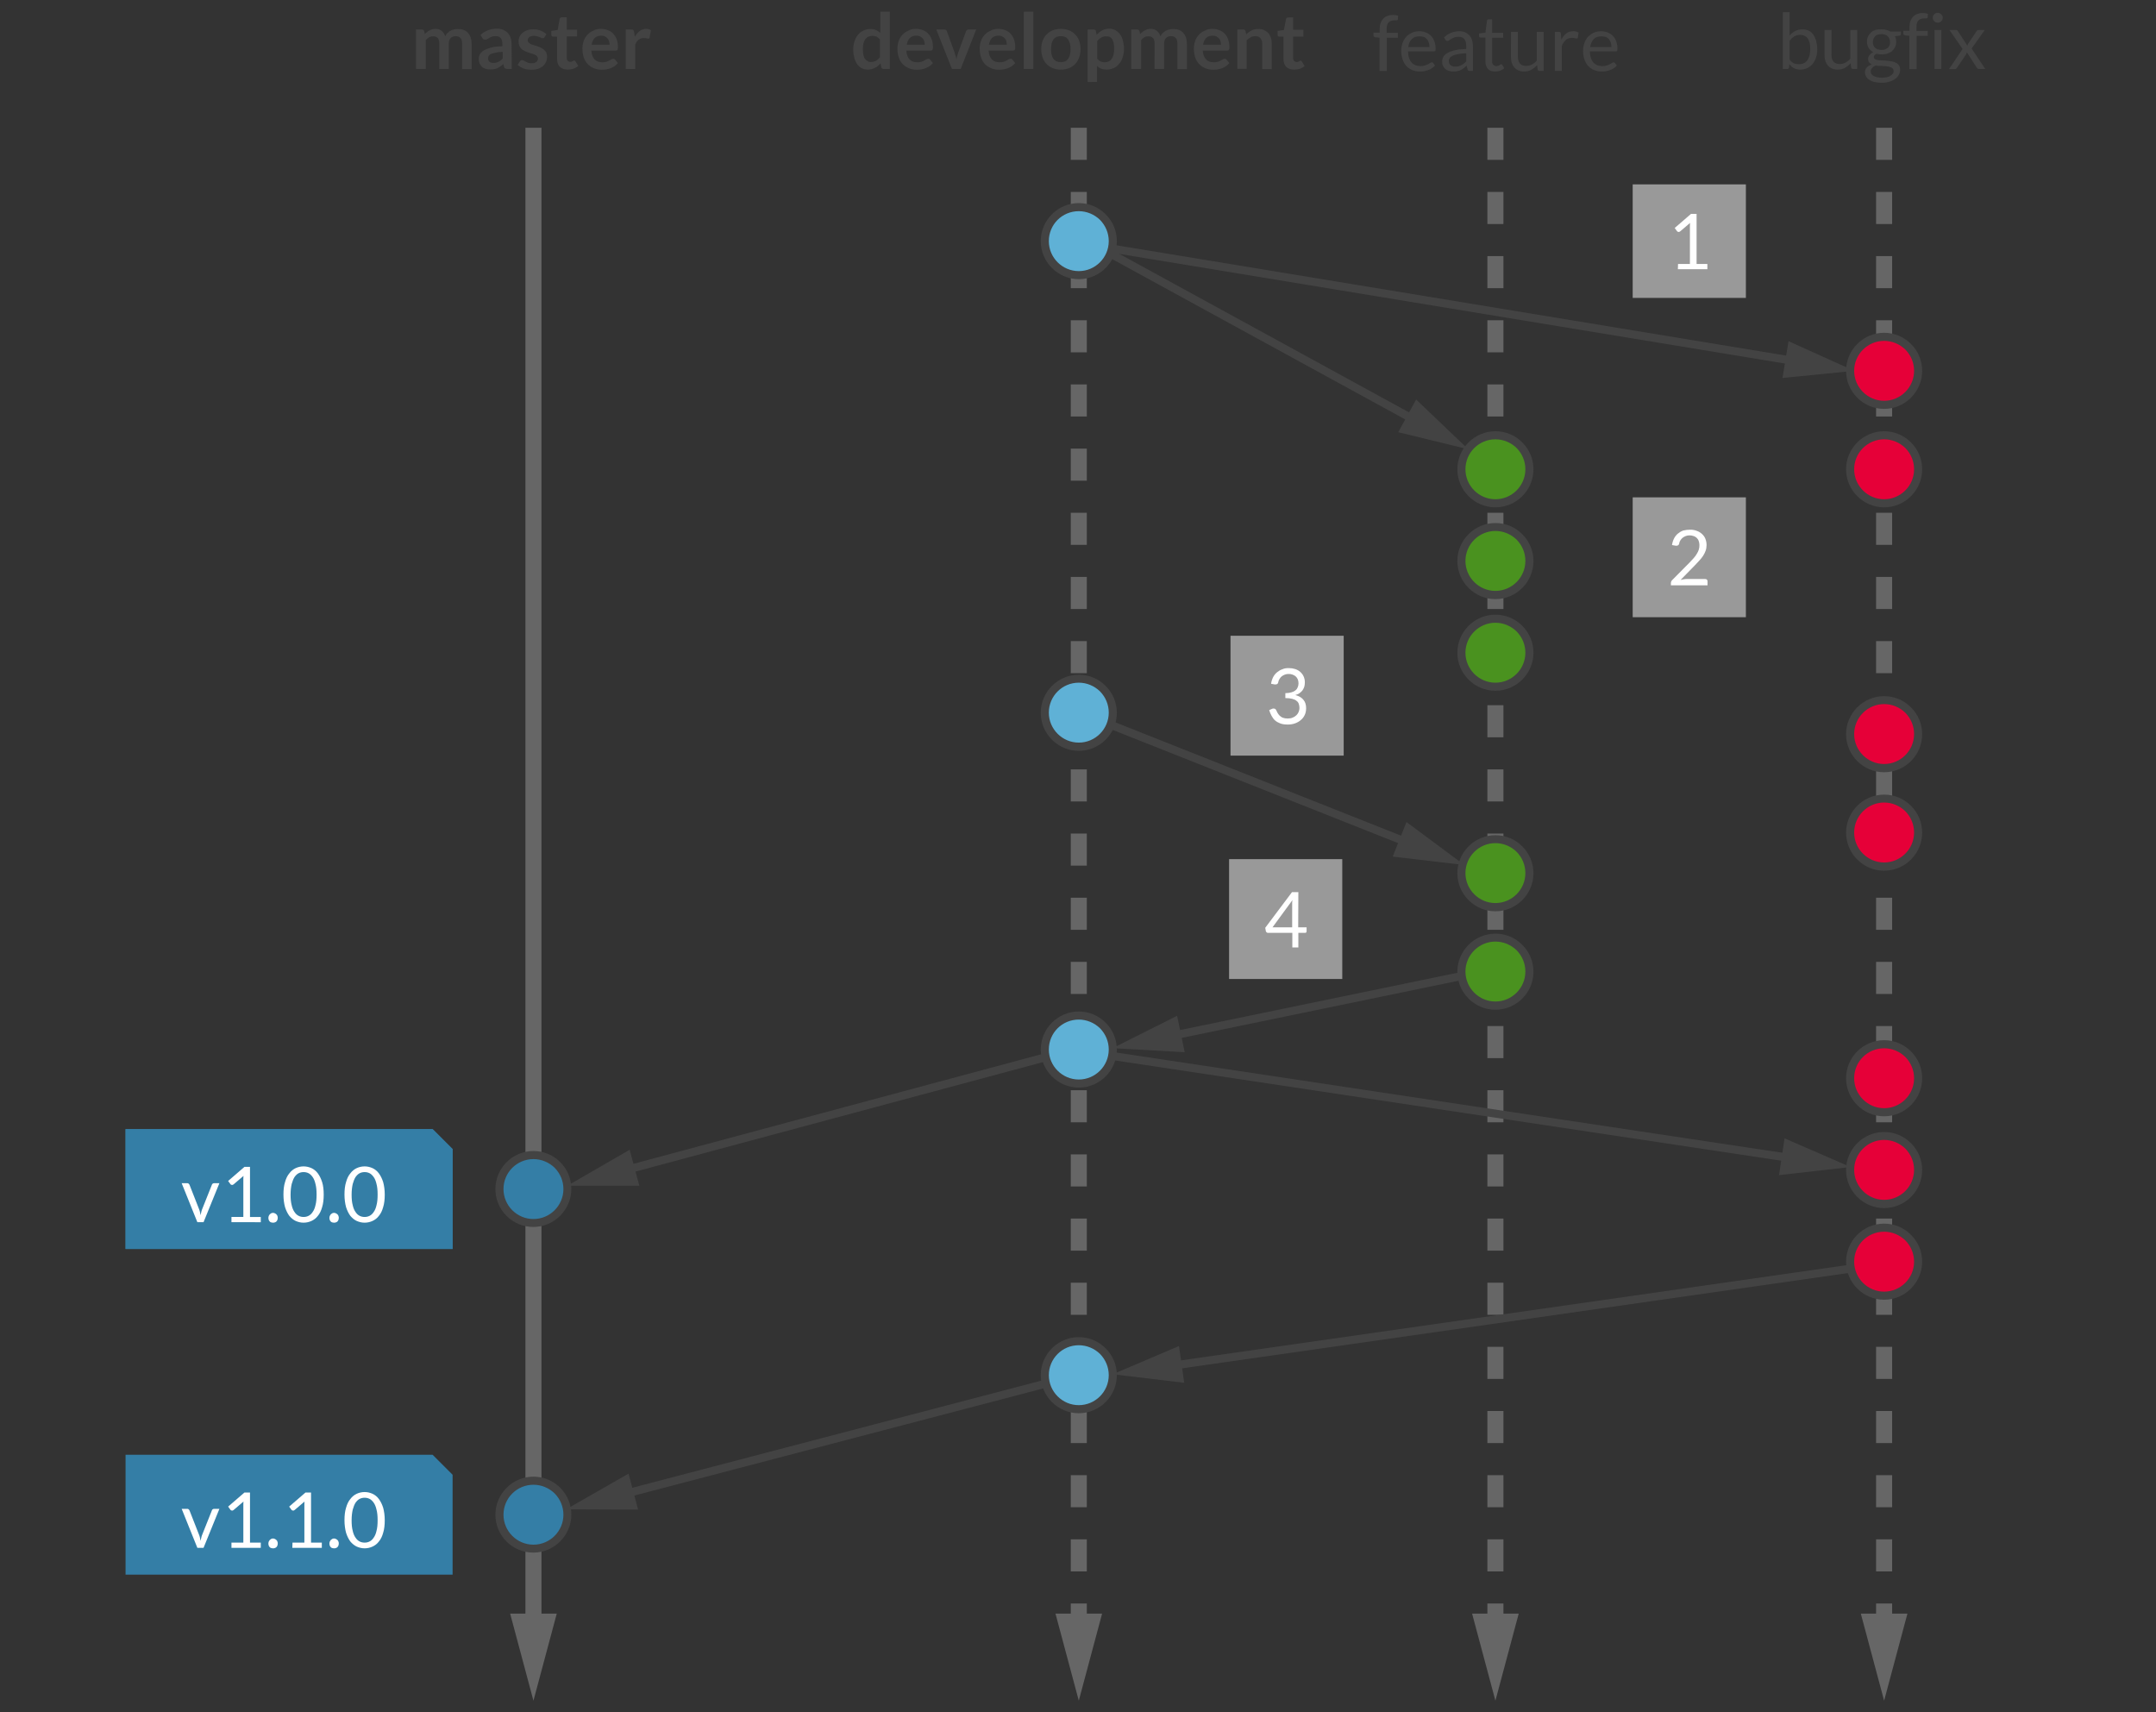 <?xml version="1.0" encoding="utf-8"?>
<!-- Generator: Adobe Illustrator 18.1.1, SVG Export Plug-In . SVG Version: 6.00 Build 0)  -->
<!DOCTYPE svg PUBLIC "-//W3C//DTD SVG 1.1//EN" "http://www.w3.org/Graphics/SVG/1.1/DTD/svg11.dtd">
<svg version="1.1" id="Layer_1" xmlns="http://www.w3.org/2000/svg" xmlns:xlink="http://www.w3.org/1999/xlink" x="0px" y="0px"
	 viewBox="0 0 1360 1080" enable-background="new 0 0 1360 1080" xml:space="preserve">
<rect x="0" y="0" width="1360" height="1080" fill="#333333" stroke="none"/>
<g>
	<g>
		
			<line fill="none" stroke="#666666" stroke-width="10.118" stroke-linejoin="round" stroke-dasharray="20.235,20.235" x1="943.3" y1="80.6" x2="943.3" y2="1027.9"/>
		<g>
			<polygon fill="#666666" points="928.6,1017.8 943.3,1072.7 958,1017.8 			"/>
		</g>
	</g>
</g>
<g>
	<g>
		
			<line fill="none" stroke="#666666" stroke-width="10.118" stroke-linejoin="round" stroke-dasharray="20.235,20.235" x1="680.5" y1="80.6" x2="680.5" y2="1027.9"/>
		<g>
			<polygon fill="#666666" points="665.8,1017.8 680.5,1072.7 695.2,1017.8 			"/>
		</g>
	</g>
</g>
<g>
	<g>
		
			<line fill="none" stroke="#666666" stroke-width="10.118" stroke-linejoin="round" x1="336.5" y1="80.6" x2="336.5" y2="1027.9"/>
		<g>
			<polygon fill="#666666" points="321.8,1017.8 336.5,1072.7 351.2,1017.8 			"/>
		</g>
	</g>
</g>
<g>
	<g>
		
			<line fill="none" stroke="#666666" stroke-width="10.118" stroke-linejoin="round" stroke-dasharray="20.235,20.235" x1="1188.5" y1="80.6" x2="1188.5" y2="1027.9"/>
		<g>
			<polygon fill="#666666" points="1173.8,1017.8 1188.5,1072.7 1203.2,1017.8 			"/>
		</g>
	</g>
</g>
<g>
	<path fill="#5FB1D6" d="M680.5,173.5c-11.8,0-21.4-9.6-21.4-21.4c0-11.8,9.6-21.4,21.4-21.4c5.7,0,11.1,2.2,15.2,6.3
		c4.1,4.1,6.3,9.4,6.3,15.2C701.9,163.9,692.3,173.5,680.5,173.5L680.5,173.5z"/>
	<path fill="#434343" d="M680.5,133.2C680.5,133.2,680.5,133.2,680.5,133.2c5,0,9.8,2,13.4,5.5c3.5,3.6,5.5,8.3,5.5,13.4
		c0,10.4-8.5,18.9-18.9,18.9c0,0,0,0,0,0c-10.4,0-18.9-8.5-18.9-18.9C661.6,141.6,670,133.2,680.5,133.2 M680.5,128.1L680.5,128.1
		c-13.2,0-24,10.8-24,24c0,13.2,10.8,24,24,24c13.2,0,24-10.8,24-24c0-6.4-2.5-12.4-7-16.9C692.9,130.6,686.9,128.1,680.5,128.1
		L680.5,128.1z"/>
</g>
<g>
	<path fill="#4A921F" d="M943.3,317.4c-11.8,0-21.4-9.6-21.4-21.4s9.6-21.4,21.4-21.4c5.7,0,11.1,2.2,15.2,6.3
		c4.1,4.1,6.3,9.4,6.3,15.2C964.8,307.8,955.2,317.4,943.3,317.4L943.3,317.4z"/>
	<path fill="#434343" d="M943.3,277.1C943.3,277.1,943.3,277.1,943.3,277.1c5,0,9.8,2,13.4,5.5c3.5,3.6,5.5,8.3,5.5,13.4
		c0,10.4-8.5,18.9-18.9,18.9c0,0,0,0,0,0c-10.4,0-18.9-8.5-18.9-18.9C924.4,285.5,932.9,277.1,943.3,277.1 M943.3,272L943.3,272
		c-13.2,0-24,10.8-24,24c0,13.2,10.8,24,24,24c13.2,0,24-10.8,24-24c0-6.4-2.5-12.4-7-16.9C955.8,274.5,949.7,272,943.3,272
		L943.3,272z"/>
</g>
<g>
	<path fill="#E60038" d="M1188.5,255.3c-11.8,0-21.4-9.6-21.4-21.4c0-11.8,9.6-21.4,21.4-21.4c5.7,0,11.1,2.2,15.2,6.3
		c4.1,4.1,6.3,9.4,6.3,15.2C1209.9,245.7,1200.3,255.3,1188.5,255.3L1188.5,255.3z"/>
	<path fill="#434343" d="M1188.5,215C1188.5,215,1188.5,215,1188.5,215c5,0,9.8,2,13.4,5.5c3.5,3.6,5.5,8.3,5.5,13.4
		c0,10.4-8.5,18.9-18.9,18.9c0,0,0,0,0,0c-10.4,0-18.9-8.5-18.9-18.9C1169.6,223.5,1178.1,215,1188.5,215 M1188.5,209.9
		L1188.5,209.9c-13.2,0-24,10.8-24,24c0,13.2,10.8,24,24,24c13.2,0,24-10.8,24-24c0-6.4-2.5-12.4-7-16.9
		C1200.9,212.4,1194.9,209.9,1188.5,209.9L1188.5,209.9z"/>
</g>
<g>
	<path fill="#4A921F" d="M943.3,375.3c-11.8,0-21.4-9.6-21.4-21.4c0-11.8,9.6-21.4,21.4-21.4c5.7,0,11.1,2.2,15.2,6.3
		c4.1,4.1,6.3,9.4,6.3,15.2C964.8,365.7,955.2,375.3,943.3,375.3L943.3,375.3z"/>
	<path fill="#434343" d="M943.3,334.9C943.3,334.9,943.3,334.9,943.3,334.9c5,0,9.8,2,13.4,5.5c3.5,3.6,5.5,8.3,5.5,13.4
		c0,10.4-8.5,18.9-18.9,18.9c0,0,0,0,0,0c-10.4,0-18.9-8.5-18.9-18.9C924.4,343.4,932.9,334.9,943.3,334.9 M943.3,329.9L943.3,329.9
		c-13.2,0-24,10.8-24,24c0,13.2,10.8,24,24,24c13.2,0,24-10.8,24-24c0-6.4-2.5-12.4-7-16.9C955.8,332.4,949.7,329.9,943.3,329.9
		L943.3,329.9z"/>
</g>
<g>
	<path fill="#4A921F" d="M943.3,433.1c-11.8,0-21.4-9.6-21.4-21.4c0-11.8,9.6-21.4,21.4-21.4c5.7,0,11.1,2.2,15.2,6.3
		c4.1,4.1,6.3,9.4,6.3,15.2C964.8,423.5,955.2,433.1,943.3,433.1L943.3,433.1z"/>
	<path fill="#434343" d="M943.3,392.8C943.3,392.8,943.3,392.8,943.3,392.8c5,0,9.8,2,13.4,5.5c3.5,3.6,5.5,8.3,5.5,13.4
		c0,10.4-8.5,18.9-18.9,18.9c0,0,0,0,0,0c-10.4,0-18.9-8.5-18.9-18.9C924.4,401.3,932.9,392.8,943.3,392.8 M943.3,387.7L943.3,387.7
		c-13.2,0-24,10.8-24,24c0,13.2,10.8,24,24,24c13.2,0,24-10.8,24-24c0-6.4-2.5-12.4-7-16.9C955.8,390.2,949.7,387.7,943.3,387.7
		L943.3,387.7z"/>
</g>
<g>
	<path fill="#E60038" d="M1188.5,317.4c-11.8,0-21.4-9.6-21.4-21.4s9.6-21.4,21.4-21.4c5.7,0,11.1,2.2,15.2,6.3
		c4.1,4.1,6.3,9.4,6.3,15.2C1209.9,307.8,1200.3,317.4,1188.5,317.4L1188.5,317.4z"/>
	<path fill="#434343" d="M1188.5,277.1C1188.5,277.1,1188.5,277.1,1188.5,277.1c5,0,9.8,2,13.4,5.5c3.5,3.6,5.5,8.3,5.5,13.4
		c0,10.4-8.5,18.9-18.9,18.9c0,0,0,0,0,0c-10.4,0-18.9-8.5-18.9-18.9C1169.6,285.5,1178.1,277.1,1188.5,277.1 M1188.5,272
		L1188.5,272c-13.2,0-24,10.8-24,24c0,13.2,10.8,24,24,24c13.2,0,24-10.8,24-24c0-6.4-2.5-12.4-7-16.9
		C1200.9,274.5,1194.9,272,1188.5,272L1188.5,272z"/>
</g>
<g>
	<path fill="#5FB1D6" d="M680.5,471c-11.8,0-21.4-9.6-21.4-21.4c0-11.8,9.6-21.4,21.4-21.4c5.7,0,11.1,2.2,15.2,6.3
		c4.1,4.1,6.3,9.4,6.3,15.2C701.9,461.3,692.3,471,680.5,471L680.5,471z"/>
	<path fill="#434343" d="M680.5,430.6C680.5,430.6,680.5,430.6,680.5,430.6c5,0,9.8,2,13.4,5.5c3.5,3.6,5.5,8.3,5.5,13.4
		c0,10.4-8.5,18.9-18.9,18.9c0,0,0,0,0,0c-10.4,0-18.9-8.5-18.9-18.9C661.6,439.1,670,430.6,680.5,430.6 M680.5,425.6L680.5,425.6
		c-13.2,0-24,10.8-24,24c0,13.2,10.8,24,24,24c13.2,0,24-10.8,24-24c0-6.4-2.5-12.4-7-16.9C692.9,428,686.9,425.6,680.5,425.6
		L680.5,425.6z"/>
</g>
<g>
	<path fill="#5FB1D6" d="M680.5,683.4c-11.8,0-21.4-9.6-21.4-21.4c0-11.8,9.6-21.4,21.4-21.4c5.7,0,11.1,2.2,15.2,6.3
		c4.1,4.1,6.3,9.4,6.3,15.2C701.9,673.8,692.3,683.4,680.5,683.4L680.5,683.4z"/>
	<path fill="#434343" d="M680.5,643.1C680.5,643.1,680.5,643.1,680.5,643.1c5,0,9.8,2,13.4,5.5c3.5,3.6,5.5,8.3,5.5,13.4
		c0,10.4-8.5,18.9-18.9,18.9c0,0,0,0,0,0c-10.4,0-18.9-8.5-18.9-18.9C661.6,651.5,670,643.1,680.5,643.1 M680.5,638L680.5,638
		c-13.2,0-24,10.8-24,24c0,13.2,10.8,24,24,24c13.2,0,24-10.8,24-24c0-6.4-2.5-12.4-7-16.9C692.9,640.5,686.9,638,680.5,638
		L680.5,638z"/>
</g>
<g>
	<path fill="#5FB1D6" d="M680.5,888.8c-11.8,0-21.4-9.6-21.4-21.4s9.6-21.4,21.4-21.4c5.7,0,11.1,2.2,15.2,6.3
		c4.1,4.1,6.3,9.4,6.3,15.2C701.9,879.2,692.3,888.8,680.5,888.8L680.5,888.8z"/>
	<path fill="#434343" d="M680.5,848.5C680.5,848.5,680.5,848.5,680.5,848.5c5,0,9.8,2,13.4,5.5c3.5,3.6,5.5,8.3,5.5,13.4
		c0,10.4-8.5,18.9-18.9,18.9c0,0,0,0,0,0c-10.4,0-18.9-8.5-18.9-18.9C661.6,857,670,848.5,680.5,848.5 M680.5,843.4L680.5,843.4
		c-13.2,0-24,10.8-24,24c0,13.2,10.8,24,24,24c13.2,0,24-10.8,24-24c0-6.4-2.5-12.4-7-16.9C692.9,845.9,686.9,843.4,680.5,843.4
		L680.5,843.4z"/>
</g>
<g>
	<path fill="#347EA6" d="M336.5,771.4c-11.8,0-21.4-9.6-21.4-21.4c0-11.8,9.6-21.4,21.4-21.4c5.7,0,11.1,2.2,15.2,6.3
		c4.1,4.1,6.3,9.4,6.3,15.2C357.9,761.8,348.3,771.4,336.5,771.4L336.5,771.4z"/>
	<path fill="#434343" d="M336.5,731.1C336.5,731.1,336.5,731.1,336.5,731.1c5,0,9.8,2,13.4,5.5c3.5,3.6,5.5,8.3,5.5,13.4
		c0,10.4-8.5,18.9-18.9,18.9c0,0,0,0,0,0c-10.4,0-18.9-8.5-18.9-18.9C317.6,739.5,326.1,731.1,336.5,731.1 M336.5,726L336.5,726
		c-13.2,0-24,10.8-24,24c0,6.4,2.5,12.4,7,16.9c4.5,4.5,10.5,7,16.9,7c13.2,0,24-10.8,24-24c0-6.4-2.5-12.4-7-16.9
		C348.9,728.5,342.9,726,336.5,726L336.5,726z"/>
</g>
<g>
	<path fill="#347EA6" d="M336.5,976.8c-11.8,0-21.4-9.6-21.4-21.4c0-11.8,9.6-21.4,21.4-21.4c5.7,0,11.1,2.2,15.2,6.3
		c4.1,4.1,6.3,9.4,6.3,15.2C357.9,967.2,348.3,976.8,336.5,976.8L336.5,976.8z"/>
	<path fill="#434343" d="M336.5,936.5C336.5,936.5,336.5,936.5,336.5,936.5c5,0,9.8,2,13.4,5.5c3.5,3.6,5.5,8.3,5.5,13.4
		c0,10.4-8.5,18.9-18.9,18.9c0,0,0,0,0,0c-10.4,0-18.9-8.5-18.9-18.9C317.6,944.9,326.1,936.5,336.5,936.5 M336.5,931.4L336.5,931.4
		c-13.2,0-24,10.8-24,24c0,6.4,2.5,12.4,7,16.9c4.5,4.5,10.5,7,16.9,7c13.2,0,24-10.8,24-24c0-6.4-2.5-12.4-7-16.9
		C348.9,933.9,342.9,931.4,336.5,931.4L336.5,931.4z"/>
</g>
<g>
	<path fill="#4A921F" d="M943.3,572.2c-11.8,0-21.4-9.6-21.4-21.4c0-11.8,9.6-21.4,21.4-21.4c5.7,0,11.1,2.2,15.2,6.3
		c4.1,4.1,6.3,9.4,6.3,15.2C964.8,562.6,955.2,572.2,943.3,572.2L943.3,572.2z"/>
	<path fill="#434343" d="M943.3,531.8C943.3,531.8,943.3,531.8,943.3,531.8c5,0,9.8,2,13.4,5.5c3.5,3.6,5.5,8.3,5.5,13.4
		c0,10.4-8.5,18.9-18.9,18.9c0,0,0,0,0,0c-10.4,0-18.9-8.5-18.9-18.9C924.4,540.3,932.9,531.8,943.3,531.8 M943.3,526.8L943.3,526.8
		c-13.2,0-24,10.8-24,24c0,13.2,10.8,24,24,24c13.2,0,24-10.8,24-24c0-6.4-2.5-12.4-7-16.9C955.8,529.3,949.7,526.8,943.3,526.8
		L943.3,526.8z"/>
</g>
<g>
	<path fill="#4A921F" d="M943.3,634.3c-11.8,0-21.4-9.6-21.4-21.4c0-11.8,9.6-21.4,21.4-21.4c5.7,0,11.1,2.2,15.2,6.3
		c4.1,4.1,6.3,9.4,6.3,15.2C964.8,624.6,955.2,634.3,943.3,634.3L943.3,634.3z"/>
	<path fill="#434343" d="M943.3,593.9C943.3,593.9,943.3,593.9,943.3,593.9c5,0,9.8,2,13.4,5.5c3.5,3.6,5.5,8.3,5.5,13.4
		c0,10.4-8.5,18.9-18.9,18.9c0,0,0,0,0,0c-10.4,0-18.9-8.5-18.9-18.9C924.4,602.4,932.9,593.9,943.3,593.9 M943.3,588.9L943.3,588.9
		c-13.2,0-24,10.8-24,24c0,13.2,10.8,24,24,24c13.2,0,24-10.8,24-24c0-6.4-2.5-12.4-7-16.9C955.8,591.4,949.7,588.9,943.3,588.9
		L943.3,588.9z"/>
</g>
<g>
	<path fill="#E60038" d="M1188.5,484.5c-11.8,0-21.4-9.6-21.4-21.4c0-11.8,9.6-21.4,21.4-21.4c5.7,0,11.1,2.2,15.2,6.3
		c4.1,4.1,6.3,9.4,6.3,15.2C1209.9,474.9,1200.3,484.5,1188.5,484.5L1188.5,484.5z"/>
	<path fill="#434343" d="M1188.5,444.1C1188.5,444.1,1188.5,444.1,1188.5,444.1c5,0,9.8,2,13.4,5.5c3.5,3.6,5.5,8.3,5.5,13.4
		c0,10.4-8.5,18.9-18.9,18.9c0,0,0,0,0,0c-10.4,0-18.9-8.5-18.9-18.9C1169.6,452.6,1178.1,444.1,1188.5,444.1 M1188.5,439.1
		L1188.5,439.1c-13.2,0-24,10.8-24,24c0,13.2,10.8,24,24,24c13.2,0,24-10.8,24-24c0-6.4-2.5-12.4-7-16.9
		C1200.9,441.6,1194.9,439.1,1188.5,439.1L1188.5,439.1z"/>
</g>
<g>
	<path fill="#E60038" d="M1188.5,546.6c-11.8,0-21.4-9.6-21.4-21.4c0-11.8,9.6-21.4,21.4-21.4c5.7,0,11.1,2.2,15.2,6.3
		c4.1,4.1,6.3,9.4,6.3,15.2C1209.9,537,1200.3,546.6,1188.5,546.6L1188.5,546.6z"/>
	<path fill="#434343" d="M1188.5,506.2C1188.5,506.2,1188.5,506.2,1188.5,506.2c5,0,9.8,2,13.4,5.5c3.5,3.6,5.5,8.3,5.5,13.4
		c0,10.4-8.5,18.9-18.9,18.9c0,0,0,0,0,0c-10.4,0-18.9-8.5-18.9-18.9C1169.6,514.7,1178.1,506.2,1188.5,506.2 M1188.5,501.2
		L1188.5,501.2c-13.2,0-24,10.8-24,24c0,13.2,10.8,24,24,24c13.2,0,24-10.8,24-24c0-6.4-2.5-12.4-7-16.9
		C1200.9,503.7,1194.9,501.2,1188.5,501.2L1188.5,501.2z"/>
</g>
<g>
	<path fill="#E60038" d="M1188.5,701.5c-11.8,0-21.4-9.6-21.4-21.4s9.6-21.4,21.4-21.4c5.7,0,11.1,2.2,15.2,6.3
		c4.1,4.1,6.3,9.4,6.3,15.2C1209.9,691.9,1200.3,701.5,1188.5,701.5L1188.5,701.5z"/>
	<path fill="#434343" d="M1188.5,661.2C1188.5,661.2,1188.5,661.2,1188.5,661.2c5,0,9.8,2,13.4,5.5c3.5,3.6,5.5,8.3,5.5,13.4
		c0,10.4-8.5,18.9-18.9,18.9c0,0,0,0,0,0c-10.4,0-18.9-8.5-18.9-18.9C1169.6,669.6,1178,661.2,1188.5,661.2 M1188.5,656.1
		L1188.5,656.1c-13.2,0-24,10.8-24,24c0,13.2,10.8,24,24,24c13.2,0,24-10.8,24-24c0-6.4-2.5-12.4-7-16.9
		C1200.9,658.6,1194.9,656.1,1188.5,656.1L1188.5,656.1z"/>
</g>
<g>
	<path fill="#E60038" d="M1188.5,759.4c-11.8,0-21.4-9.6-21.4-21.4c0-11.8,9.6-21.4,21.4-21.4c5.7,0,11.1,2.2,15.2,6.3
		c4.1,4.1,6.3,9.4,6.3,15.2C1209.9,749.7,1200.3,759.4,1188.5,759.4L1188.5,759.4z"/>
	<path fill="#434343" d="M1188.5,719C1188.5,719,1188.5,719,1188.5,719c5,0,9.8,2,13.4,5.5c3.5,3.6,5.5,8.3,5.5,13.4
		c0,10.4-8.5,18.9-18.9,18.9c0,0,0,0,0,0c-10.4,0-18.9-8.5-18.9-18.9C1169.6,727.5,1178,719,1188.5,719 M1188.5,714L1188.5,714
		c-13.2,0-24,10.8-24,24c0,13.2,10.8,24,24,24c13.2,0,24-10.8,24-24c0-6.4-2.5-12.4-7-16.9C1200.9,716.5,1194.9,714,1188.5,714
		L1188.5,714z"/>
</g>
<g>
	<path fill="#E60038" d="M1188.5,817.2c-11.8,0-21.4-9.6-21.4-21.4c0-11.8,9.6-21.4,21.4-21.4c5.7,0,11.1,2.2,15.2,6.3
		c4.1,4.1,6.3,9.4,6.3,15.2C1209.9,807.6,1200.3,817.2,1188.5,817.2L1188.5,817.2z"/>
	<path fill="#434343" d="M1188.5,776.9C1188.5,776.9,1188.5,776.9,1188.5,776.9c5,0,9.8,2,13.4,5.5c3.5,3.6,5.5,8.3,5.5,13.4
		c0,10.4-8.5,18.9-18.9,18.9c0,0,0,0,0,0c-10.4,0-18.9-8.5-18.9-18.9C1169.6,785.3,1178,776.9,1188.5,776.9 M1188.5,771.8
		L1188.5,771.8c-13.2,0-24,10.8-24,24c0,13.2,10.8,24,24,24c13.2,0,24-10.8,24-24c0-6.4-2.5-12.4-7-16.9
		C1200.9,774.3,1194.9,771.8,1188.5,771.8L1188.5,771.8z"/>
</g>
<g>
	<g>
		<line fill="none" stroke="#434343" stroke-width="5.059" stroke-miterlimit="10" x1="701.1" y1="160.3" x2="894.7" y2="266.2"/>
		<g>
			<polygon fill="#434343" points="882,272.6 926.2,283.4 893.3,252 			"/>
		</g>
	</g>
</g>
<g>
	<g>
		<line fill="none" stroke="#434343" stroke-width="5.059" stroke-miterlimit="10" x1="701.9" y1="156.9" x2="1134.2" y2="228.1"/>
		<g>
			<polygon fill="#434343" points="1124.4,238.4 1169.6,233.9 1128.2,215.2 			"/>
		</g>
	</g>
</g>
<g>
	<g>
		<line fill="none" stroke="#434343" stroke-width="5.059" stroke-miterlimit="10" x1="700.2" y1="457" x2="890.3" y2="532.4"/>
		<g>
			<polygon fill="#434343" points="878.5,540.3 923.7,545.6 887.2,518.5 			"/>
		</g>
	</g>
</g>
<g>
	<g>
		<line fill="none" stroke="#434343" stroke-width="5.059" stroke-miterlimit="10" x1="922" y1="615.6" x2="737" y2="653.8"/>
		<g>
			<polygon fill="#434343" points="742.5,640.7 701.9,661.1 747.3,663.7 			"/>
		</g>
	</g>
</g>
<g>
	<g>
		<line fill="none" stroke="#434343" stroke-width="5.059" stroke-miterlimit="10" x1="659" y1="667" x2="392.5" y2="738.6"/>
		<g>
			<polygon fill="#434343" points="397.2,725.2 357.9,747.9 403.3,747.9 			"/>
		</g>
	</g>
</g>
<g>
	<g>
		<line fill="none" stroke="#434343" stroke-width="5.059" stroke-miterlimit="10" x1="659.7" y1="872.7" x2="391.7" y2="942.9"/>
		<g>
			<polygon fill="#434343" points="396.5,929.5 357.1,952 402.5,952.2 			"/>
		</g>
	</g>
</g>
<g>
	<g>
		<line fill="none" stroke="#434343" stroke-width="5.059" stroke-miterlimit="10" x1="1167.3" y1="800.2" x2="737.4" y2="861.7"/>
		<g>
			<polygon fill="#434343" points="743.7,849 701.9,866.8 747,872.2 			"/>
		</g>
	</g>
</g>
<g>
	<g>
		<line fill="none" stroke="#434343" stroke-width="5.059" stroke-miterlimit="10" x1="701.9" y1="666.1" x2="1131.9" y2="730.8"/>
		<g>
			<polygon fill="#434343" points="1122.2,741.2 1167.3,736.1 1125.7,718 			"/>
		</g>
	</g>
</g>
<path fill="#434343" d="M262.4,43.5V18.6h3.7c0.8,0,1.3,0.4,1.5,1.1l0.4,1.8c0.4-0.5,0.9-0.9,1.4-1.3c0.5-0.4,1-0.8,1.5-1
	c0.5-0.3,1.1-0.5,1.7-0.7c0.6-0.2,1.3-0.3,2.1-0.3c1.6,0,2.9,0.4,3.9,1.3c1,0.8,1.8,2,2.2,3.4c0.4-0.8,0.9-1.6,1.5-2.1
	c0.6-0.6,1.2-1.1,1.9-1.4c0.7-0.4,1.4-0.7,2.2-0.8c0.8-0.2,1.6-0.3,2.4-0.3c1.4,0,2.6,0.2,3.7,0.6c1.1,0.4,2,1,2.7,1.8
	c0.7,0.8,1.3,1.8,1.7,3c0.4,1.2,0.6,2.5,0.6,4v15.9h-6V27.6c0-1.6-0.3-2.8-1-3.6c-0.7-0.8-1.7-1.2-3.1-1.2c-0.6,0-1.2,0.1-1.7,0.3
	c-0.5,0.2-1,0.5-1.4,0.9c-0.4,0.4-0.7,0.9-0.9,1.5c-0.2,0.6-0.3,1.3-0.3,2.1v15.9h-6V27.6c0-1.7-0.3-2.9-1-3.6
	c-0.7-0.8-1.7-1.1-3-1.1c-0.9,0-1.7,0.2-2.4,0.6c-0.7,0.4-1.4,1-2.1,1.8v18.2H262.4L262.4,43.5z M322.8,43.5h-2.7
	c-0.6,0-1-0.1-1.4-0.3c-0.3-0.2-0.6-0.5-0.7-1l-0.5-1.8c-0.6,0.6-1.3,1.1-1.9,1.5c-0.6,0.4-1.2,0.8-1.9,1.1
	c-0.6,0.3-1.3,0.5-2.1,0.6c-0.7,0.1-1.5,0.2-2.4,0.2c-1,0-2-0.1-2.9-0.4c-0.9-0.3-1.7-0.7-2.3-1.3c-0.6-0.6-1.1-1.3-1.5-2.1
	c-0.3-0.8-0.5-1.8-0.5-2.9c0-1,0.2-1.9,0.7-2.8c0.5-0.9,1.3-1.8,2.5-2.5c1.2-0.7,2.7-1.3,4.6-1.8c1.9-0.5,4.3-0.8,7.1-0.8v-1.5
	c0-1.7-0.4-2.9-1.1-3.7c-0.7-0.8-1.7-1.2-3.1-1.2c-1,0-1.8,0.1-2.4,0.3c-0.6,0.2-1.2,0.5-1.7,0.8c-0.5,0.3-0.9,0.5-1.3,0.8
	c-0.4,0.2-0.8,0.3-1.3,0.3c-0.4,0-0.8-0.1-1.1-0.3c-0.3-0.2-0.5-0.5-0.7-0.8l-1.1-1.9c2.9-2.6,6.3-3.9,10.4-3.9
	c1.5,0,2.8,0.2,3.9,0.7c1.1,0.5,2.1,1.1,2.9,2c0.8,0.8,1.4,1.9,1.8,3.1c0.4,1.2,0.6,2.5,0.6,3.9L322.8,43.5L322.8,43.5z M311.2,39.7
	c0.6,0,1.2-0.1,1.7-0.2c0.5-0.1,1-0.3,1.5-0.5c0.5-0.2,0.9-0.5,1.4-0.9c0.4-0.3,0.9-0.7,1.3-1.2v-4.2c-1.8,0.1-3.2,0.2-4.4,0.5
	c-1.2,0.2-2.1,0.5-2.9,0.8c-0.7,0.3-1.2,0.7-1.5,1.2c-0.3,0.5-0.4,0.9-0.4,1.5c0,1.1,0.3,1.8,0.9,2.3
	C309.4,39.5,310.2,39.7,311.2,39.7z M343.5,23.4c-0.2,0.3-0.3,0.5-0.5,0.6c-0.2,0.1-0.4,0.1-0.7,0.1c-0.3,0-0.6-0.1-0.9-0.2
	c-0.3-0.2-0.7-0.4-1.2-0.5c-0.4-0.2-0.9-0.4-1.5-0.5c-0.6-0.2-1.2-0.3-2-0.3c-1.2,0-2.1,0.3-2.8,0.8c-0.7,0.5-1,1.2-1,2
	c0,0.5,0.2,1,0.5,1.4c0.3,0.4,0.8,0.7,1.4,1c0.6,0.3,1.2,0.5,2,0.7c0.7,0.2,1.5,0.4,2.2,0.7c0.8,0.3,1.5,0.5,2.2,0.9
	c0.7,0.3,1.4,0.8,2,1.3c0.6,0.5,1,1.1,1.4,1.8c0.3,0.7,0.5,1.6,0.5,2.6c0,1.2-0.2,2.3-0.7,3.3c-0.4,1-1.1,1.9-1.9,2.6
	c-0.8,0.7-1.9,1.3-3.1,1.7c-1.2,0.4-2.6,0.6-4.2,0.6c-0.9,0-1.7-0.1-2.5-0.2c-0.8-0.1-1.6-0.3-2.4-0.6c-0.7-0.3-1.4-0.6-2.1-1
	c-0.6-0.4-1.2-0.8-1.7-1.2l1.4-2.3c0.2-0.3,0.4-0.5,0.6-0.6c0.2-0.2,0.5-0.2,0.9-0.2c0.4,0,0.7,0.1,1,0.3c0.3,0.2,0.7,0.4,1.2,0.7
	c0.4,0.2,1,0.5,1.5,0.7c0.6,0.2,1.3,0.3,2.2,0.3c0.7,0,1.3-0.1,1.8-0.2c0.5-0.2,0.9-0.4,1.3-0.7c0.3-0.3,0.6-0.6,0.7-1
	c0.2-0.4,0.2-0.7,0.2-1.1c0-0.6-0.2-1.1-0.5-1.4c-0.3-0.4-0.8-0.7-1.4-1c-0.6-0.3-1.2-0.5-2-0.7c-0.7-0.2-1.5-0.5-2.2-0.7
	c-0.8-0.3-1.5-0.6-2.2-0.9c-0.7-0.3-1.4-0.8-2-1.3c-0.6-0.5-1-1.2-1.4-2c-0.3-0.8-0.5-1.7-0.5-2.8c0-1,0.2-2,0.6-2.9
	c0.4-0.9,1-1.7,1.8-2.4c0.8-0.7,1.8-1.3,2.9-1.7c1.2-0.4,2.5-0.6,4.1-0.6c1.7,0,3.3,0.3,4.7,0.9c1.4,0.6,2.6,1.3,3.5,2.2L343.5,23.4
	L343.5,23.4z M358.1,43.9c-2.1,0-3.8-0.6-5-1.8c-1.2-1.2-1.7-2.9-1.7-5.1V23.1h-2.5c-0.3,0-0.6-0.1-0.8-0.3
	c-0.2-0.2-0.4-0.5-0.3-0.9v-2.4l4-0.6L353,12c0.1-0.3,0.2-0.6,0.5-0.8c0.2-0.2,0.5-0.3,0.9-0.3h3.1v7.8h6.5v4.3h-6.5v13.5
	c0,0.8,0.2,1.4,0.6,1.8c0.4,0.4,0.9,0.7,1.6,0.7c0.4,0,0.7,0,0.9-0.1c0.3-0.1,0.5-0.2,0.6-0.3c0.2-0.1,0.4-0.2,0.5-0.3
	c0.2-0.1,0.3-0.1,0.5-0.1c0.2,0,0.3,0,0.4,0.1c0.1,0.1,0.3,0.2,0.4,0.4l1.8,2.9c-0.9,0.7-1.9,1.3-3,1.7
	C360.6,43.7,359.4,43.9,358.1,43.9L358.1,43.9z M379.1,18.2c1.6,0,3,0.3,4.3,0.8c1.3,0.5,2.5,1.2,3.4,2.2c0.9,1,1.7,2.1,2.2,3.6
	c0.5,1.4,0.8,3,0.8,4.8c0,0.5,0,0.8-0.1,1.1c0,0.3-0.1,0.5-0.2,0.7c-0.1,0.2-0.2,0.3-0.4,0.4c-0.2,0.1-0.4,0.1-0.7,0.1H373
	c0.2,2.6,0.9,4.4,2.1,5.6c1.2,1.2,2.8,1.8,4.8,1.8c1,0,1.8-0.1,2.5-0.3c0.7-0.2,1.3-0.5,1.9-0.8c0.5-0.3,1-0.5,1.4-0.8
	c0.4-0.2,0.8-0.3,1.2-0.3c0.2,0,0.4,0,0.6,0.1c0.2,0.1,0.3,0.2,0.5,0.4l1.8,2.2c-0.7,0.8-1.4,1.4-2.2,2c-0.8,0.5-1.7,0.9-2.6,1.3
	c-0.9,0.3-1.8,0.5-2.7,0.7c-0.9,0.1-1.8,0.2-2.7,0.2c-1.7,0-3.4-0.3-4.8-0.9c-1.5-0.6-2.8-1.4-3.9-2.5c-1.1-1.1-2-2.5-2.6-4.2
	c-0.6-1.7-0.9-3.6-0.9-5.8c0-1.7,0.3-3.3,0.8-4.8c0.6-1.5,1.3-2.8,2.4-3.9c1-1.1,2.3-2,3.8-2.6C375.5,18.5,377.2,18.2,379.1,18.2
	L379.1,18.2z M379.2,22.5c-1.7,0-3.1,0.5-4.1,1.5c-1,1-1.6,2.4-1.9,4.2h11.3c0-0.8-0.1-1.5-0.3-2.2c-0.2-0.7-0.5-1.3-1-1.8
	c-0.4-0.5-1-0.9-1.6-1.2C380.9,22.6,380.1,22.5,379.2,22.5L379.2,22.5z M394.7,43.5V18.6h3.5c0.6,0,1,0.1,1.3,0.4
	c0.2,0.2,0.4,0.6,0.5,1.2l0.4,3c0.9-1.5,1.9-2.7,3.1-3.6c1.2-0.9,2.5-1.4,4-1.4c1.2,0,2.3,0.3,3.1,0.9l-0.8,4.5
	c0,0.3-0.1,0.5-0.3,0.6c-0.2,0.1-0.4,0.2-0.7,0.2c-0.2,0-0.6-0.1-1-0.2c-0.4-0.1-1-0.2-1.7-0.2c-1.2,0-2.3,0.3-3.2,1
	c-0.9,0.7-1.6,1.7-2.2,3v15.5H394.7L394.7,43.5z"/>
<path fill="#999999" d="M1029.9,116.3h71.4v71.6h-71.4V116.3z"/>
<path fill="#FFFFFF" d="M1058.5,166.5h7.5v-23.7c0-0.7,0-1.4,0.1-2.2l-6.2,5.3c-0.2,0.1-0.3,0.2-0.5,0.3c-0.2,0.1-0.3,0.1-0.5,0.1
	c-0.2,0-0.5-0.1-0.7-0.2c-0.2-0.1-0.3-0.2-0.4-0.4l-1.4-1.9l10.3-8.9h3.5v31.6h6.8v3.3h-18.6L1058.5,166.5L1058.5,166.5z"/>
<path fill="#999999" d="M1029.9,313.7h71.4v75.6h-71.4V313.7z"/>
<path fill="#FFFFFF" d="M1066.1,334.1c1.5,0,2.9,0.2,4.1,0.7c1.3,0.4,2.4,1.1,3.3,1.9c0.9,0.8,1.7,1.8,2.2,3
	c0.5,1.2,0.8,2.6,0.8,4.1c0,1.3-0.2,2.5-0.6,3.6c-0.4,1.1-0.9,2.1-1.6,3.2c-0.7,1-1.4,2-2.3,2.9c-0.9,1-1.8,1.9-2.7,2.9l-9.2,9.4
	c0.6-0.2,1.3-0.3,1.9-0.4c0.7-0.1,1.3-0.2,1.9-0.2h11.7c0.5,0,0.8,0.1,1.1,0.4c0.3,0.3,0.4,0.6,0.4,1v2.6H1054v-1.5
	c0-0.3,0.1-0.6,0.2-0.9c0.1-0.3,0.3-0.6,0.6-0.9l11.1-11.2c0.9-1,1.8-1.9,2.5-2.7c0.8-0.9,1.4-1.7,1.9-2.6c0.6-0.9,1-1.8,1.3-2.7
	c0.3-0.9,0.4-1.9,0.4-2.9c0-1-0.2-1.9-0.5-2.7c-0.3-0.8-0.8-1.4-1.3-1.9c-0.6-0.5-1.2-0.9-2-1.1c-0.8-0.3-1.6-0.4-2.4-0.4
	c-0.9,0-1.7,0.1-2.4,0.4c-0.7,0.3-1.4,0.6-2,1.1c-0.6,0.5-1,1-1.4,1.6c-0.4,0.6-0.7,1.3-0.8,2.1c-0.1,0.5-0.3,0.8-0.6,1
	c-0.3,0.2-0.6,0.3-1,0.3c-0.1,0-0.2,0-0.3,0c-0.1,0-0.2,0-0.3,0l-2.3-0.4c0.2-1.6,0.7-3,1.3-4.2c0.6-1.2,1.5-2.3,2.5-3.1
	c1-0.8,2.1-1.5,3.4-1.9C1063.2,334.3,1064.6,334.1,1066.1,334.1L1066.1,334.1z"/>
<path fill="#999999" d="M776.2,401h71.4v75.6h-71.4V401z"/>
<path fill="#FFFFFF" d="M812.9,421.4c1.5,0,2.8,0.2,4.1,0.6c1.2,0.4,2.3,1,3.2,1.8c0.9,0.8,1.6,1.7,2.1,2.8c0.5,1.1,0.8,2.3,0.8,3.7
	c0,1.1-0.1,2.1-0.4,3c-0.3,0.8-0.7,1.6-1.2,2.3c-0.5,0.6-1.2,1.2-1.9,1.7c-0.7,0.5-1.6,0.8-2.5,1.1c2.3,0.6,4,1.6,5.1,3
	c1.2,1.4,1.7,3.2,1.7,5.3c0,1.6-0.3,3.1-0.9,4.3c-0.6,1.3-1.4,2.3-2.5,3.2c-1,0.9-2.3,1.6-3.7,2.1c-1.4,0.5-2.9,0.7-4.5,0.7
	c-1.8,0-3.4-0.2-4.7-0.7c-1.3-0.5-2.4-1.1-3.3-1.9c-0.9-0.8-1.6-1.8-2.2-2.9c-0.6-1.1-1.1-2.3-1.5-3.6l1.8-0.8
	c0.3-0.2,0.7-0.2,1-0.2c0.3,0,0.6,0.1,0.9,0.2c0.3,0.1,0.4,0.4,0.6,0.6c0,0.1,0.1,0.1,0.1,0.2c0,0.1,0.1,0.2,0.1,0.2
	c0.2,0.5,0.5,1,0.8,1.6c0.3,0.6,0.8,1.1,1.3,1.7c0.6,0.5,1.2,1,2,1.3c0.8,0.3,1.8,0.5,3.1,0.5c1.2,0,2.3-0.2,3.2-0.6
	c0.9-0.4,1.7-0.9,2.3-1.5c0.6-0.6,1.1-1.3,1.4-2.1c0.3-0.8,0.5-1.6,0.5-2.3c0-0.9-0.1-1.8-0.4-2.6c-0.2-0.8-0.7-1.5-1.4-2
	c-0.6-0.6-1.6-1-2.7-1.3c-1.2-0.3-2.6-0.5-4.4-0.5v-3.1c1.5,0,2.7-0.2,3.8-0.5c1-0.3,1.9-0.7,2.6-1.3c0.7-0.5,1.1-1.2,1.4-1.9
	c0.3-0.7,0.5-1.6,0.5-2.5c0-1-0.2-1.9-0.5-2.6c-0.3-0.7-0.8-1.3-1.3-1.8c-0.6-0.5-1.2-0.8-2-1.1c-0.7-0.3-1.5-0.4-2.4-0.4
	c-0.9,0-1.7,0.1-2.4,0.4c-0.7,0.3-1.4,0.6-2,1.1c-0.6,0.5-1,1-1.4,1.7c-0.4,0.6-0.7,1.3-0.8,2.1c-0.1,0.5-0.3,0.8-0.6,1
	c-0.3,0.2-0.6,0.3-1,0.3c-0.1,0-0.2,0-0.3,0c-0.1,0-0.2,0-0.3,0l-2.3-0.4c0.2-1.6,0.7-3,1.3-4.2c0.6-1.2,1.5-2.3,2.5-3.1
	c1-0.8,2.1-1.5,3.4-1.9C810,421.6,811.4,421.4,812.9,421.4L812.9,421.4z"/>
<path fill="#999999" d="M775.3,541.9h71.4v75.6h-71.4V541.9z"/>
<path fill="#FFFFFF" d="M818.9,584.9h5.3v2.5c0,0.3-0.1,0.5-0.2,0.7c-0.2,0.2-0.4,0.3-0.7,0.3h-4.3v9.2h-3.8v-9.2h-15.4
	c-0.3,0-0.6-0.1-0.8-0.3c-0.2-0.2-0.4-0.4-0.5-0.7l-0.4-2.2l16.9-22.5h4L818.9,584.9L818.9,584.9z M815.1,570.6c0-0.4,0-0.9,0-1.4
	c0-0.5,0.1-1,0.2-1.5l-12.6,17.2h12.4L815.1,570.6L815.1,570.6z"/>
<path fill="#347EA6" d="M79.2,712.2h193.7l12.6,12.6v63H79.2V712.2z"/>
<path fill="#347EA6" d="M79.2,712.2h193.7l12.6,12.6v63H79.2V712.2z"/>
<path fill="#FFFFFF" d="M114.6,746.3h3.6c0.3,0,0.6,0.1,0.8,0.3c0.2,0.2,0.4,0.4,0.5,0.6l6.2,15.8c0.2,0.6,0.4,1.2,0.5,1.8
	c0.1,0.6,0.2,1.2,0.3,1.7c0.1-0.6,0.3-1.1,0.4-1.7c0.1-0.6,0.3-1.2,0.5-1.8l6.3-15.8c0.1-0.3,0.2-0.5,0.5-0.6
	c0.2-0.2,0.5-0.3,0.8-0.3h3.4l-10,24.6h-3.9L114.6,746.3L114.6,746.3z M146,767.6h7.5v-23.7c0-0.7,0-1.4,0.1-2.2l-6.2,5.3
	c-0.2,0.1-0.3,0.2-0.5,0.3c-0.2,0.1-0.3,0.1-0.5,0.1c-0.2,0-0.5-0.1-0.7-0.2c-0.2-0.1-0.3-0.2-0.4-0.4l-1.4-1.9l10.3-8.9h3.5v31.6
	h6.8v3.3H146L146,767.6L146,767.6z M169.3,768.2c0-0.4,0.1-0.8,0.2-1.2c0.2-0.4,0.4-0.7,0.6-1c0.3-0.3,0.6-0.5,0.9-0.7
	c0.4-0.2,0.8-0.3,1.2-0.3c0.4,0,0.8,0.1,1.2,0.3c0.4,0.2,0.7,0.4,1,0.7c0.3,0.3,0.5,0.6,0.6,1c0.2,0.4,0.2,0.8,0.2,1.2
	c0,0.4-0.1,0.8-0.2,1.2c-0.1,0.4-0.4,0.7-0.6,1c-0.3,0.3-0.6,0.5-1,0.6c-0.4,0.2-0.8,0.2-1.2,0.2c-0.4,0-0.8-0.1-1.2-0.2
	c-0.4-0.1-0.7-0.3-0.9-0.6c-0.3-0.3-0.5-0.6-0.6-1C169.4,769.1,169.3,768.7,169.3,768.2z M204.2,753.5c0,3-0.3,5.7-1,7.9
	c-0.6,2.2-1.5,4.1-2.7,5.5c-1.1,1.5-2.5,2.5-4,3.2c-1.5,0.7-3.2,1.1-5,1.1c-1.8,0-3.4-0.4-5-1.1c-1.5-0.7-2.8-1.8-4-3.2
	c-1.1-1.5-2-3.3-2.7-5.5c-0.6-2.2-1-4.9-1-7.9c0-3.1,0.3-5.7,1-7.9c0.6-2.2,1.5-4.1,2.7-5.5c1.1-1.5,2.5-2.6,4-3.3
	c1.5-0.7,3.2-1.1,5-1.1c1.8,0,3.4,0.4,5,1.1c1.5,0.7,2.9,1.8,4,3.3c1.1,1.5,2,3.3,2.7,5.5C203.9,747.8,204.2,750.5,204.2,753.5z
	 M199.7,753.5c0-2.7-0.2-4.9-0.7-6.7c-0.4-1.8-1-3.3-1.8-4.4c-0.8-1.1-1.6-1.9-2.6-2.4c-1-0.5-2-0.7-3.1-0.7c-1.1,0-2.1,0.2-3.1,0.7
	c-1,0.5-1.8,1.3-2.6,2.4c-0.7,1.1-1.3,2.6-1.8,4.4c-0.4,1.8-0.7,4-0.7,6.7c0,2.7,0.2,4.9,0.7,6.7c0.4,1.8,1,3.2,1.8,4.3
	c0.7,1.1,1.6,1.9,2.6,2.4c1,0.5,2,0.7,3.1,0.7c1.1,0,2.1-0.2,3.1-0.7c1-0.5,1.9-1.3,2.6-2.4c0.8-1.1,1.4-2.5,1.8-4.3
	C199.5,758.4,199.7,756.2,199.7,753.5z M207.8,768.2c0-0.4,0.1-0.8,0.2-1.2c0.2-0.4,0.4-0.7,0.6-1c0.3-0.3,0.6-0.5,0.9-0.7
	c0.4-0.2,0.8-0.3,1.2-0.3c0.4,0,0.8,0.1,1.2,0.3c0.4,0.2,0.7,0.4,1,0.7c0.3,0.3,0.5,0.6,0.6,1c0.2,0.4,0.2,0.8,0.2,1.2
	c0,0.4-0.1,0.8-0.2,1.2c-0.1,0.4-0.4,0.7-0.6,1c-0.3,0.3-0.6,0.5-1,0.6c-0.4,0.2-0.8,0.2-1.2,0.2c-0.4,0-0.8-0.1-1.2-0.2
	c-0.4-0.1-0.7-0.3-0.9-0.6c-0.3-0.3-0.5-0.6-0.6-1C207.9,769.1,207.8,768.7,207.8,768.2z M242.7,753.5c0,3-0.3,5.7-1,7.9
	c-0.6,2.2-1.5,4.1-2.7,5.5c-1.1,1.5-2.5,2.5-4,3.2c-1.5,0.7-3.2,1.1-5,1.1c-1.8,0-3.4-0.4-5-1.1c-1.5-0.7-2.8-1.8-4-3.2
	c-1.1-1.5-2-3.3-2.7-5.5c-0.6-2.2-1-4.9-1-7.9c0-3.1,0.3-5.7,1-7.9c0.6-2.2,1.5-4.1,2.7-5.5c1.1-1.5,2.5-2.6,4-3.3
	c1.5-0.7,3.2-1.1,5-1.1c1.8,0,3.4,0.4,5,1.1c1.5,0.7,2.9,1.8,4,3.3c1.1,1.5,2,3.3,2.7,5.5C242.3,747.8,242.7,750.5,242.7,753.5z
	 M238.2,753.5c0-2.7-0.2-4.9-0.7-6.7c-0.4-1.8-1-3.3-1.8-4.4c-0.8-1.1-1.6-1.9-2.6-2.4c-1-0.5-2-0.7-3.1-0.7c-1.1,0-2.1,0.2-3.1,0.7
	c-1,0.5-1.8,1.3-2.6,2.4c-0.7,1.1-1.3,2.6-1.8,4.4c-0.4,1.8-0.7,4-0.7,6.7c0,2.7,0.2,4.9,0.7,6.7c0.4,1.8,1,3.2,1.8,4.3
	c0.7,1.1,1.6,1.9,2.6,2.4c1,0.5,2,0.7,3.1,0.7c1.1,0,2.1-0.2,3.1-0.7c1-0.5,1.9-1.3,2.6-2.4c0.8-1.1,1.4-2.5,1.8-4.3
	C238,758.4,238.2,756.2,238.2,753.5z"/>
<path fill="#347EA6" d="M79.2,917.6h193.7l12.6,12.6v63H79.2V917.6z"/>
<path fill="#FFFFFF" d="M114.6,951.7h3.6c0.3,0,0.6,0.1,0.8,0.3c0.2,0.2,0.4,0.4,0.5,0.6l6.2,15.8c0.2,0.6,0.4,1.2,0.5,1.8
	c0.1,0.6,0.2,1.2,0.3,1.7c0.1-0.6,0.3-1.1,0.4-1.7c0.1-0.6,0.3-1.2,0.5-1.8l6.3-15.8c0.1-0.3,0.2-0.5,0.5-0.6
	c0.2-0.2,0.5-0.3,0.8-0.3h3.4l-10,24.6h-3.9L114.6,951.7L114.6,951.7z M146,973h7.5v-23.7c0-0.7,0-1.4,0.1-2.2l-6.2,5.3
	c-0.2,0.1-0.3,0.2-0.5,0.3c-0.2,0.1-0.3,0.1-0.5,0.1c-0.2,0-0.5-0.1-0.7-0.2c-0.2-0.1-0.3-0.2-0.4-0.4l-1.4-1.9l10.3-8.9h3.5V973
	h6.8v3.3H146L146,973L146,973z M169.3,973.6c0-0.4,0.1-0.8,0.2-1.2c0.2-0.4,0.4-0.7,0.6-1c0.3-0.3,0.6-0.5,0.9-0.7
	c0.4-0.2,0.8-0.3,1.2-0.3c0.4,0,0.8,0.1,1.2,0.3c0.4,0.2,0.7,0.4,1,0.7c0.3,0.3,0.5,0.6,0.6,1c0.2,0.4,0.2,0.8,0.2,1.2
	c0,0.4-0.1,0.8-0.2,1.2c-0.1,0.4-0.4,0.7-0.6,1c-0.3,0.3-0.6,0.5-1,0.6c-0.4,0.2-0.8,0.2-1.2,0.2c-0.4,0-0.8-0.1-1.2-0.2
	c-0.4-0.1-0.7-0.3-0.9-0.6c-0.3-0.3-0.5-0.6-0.6-1C169.4,974.5,169.3,974.1,169.3,973.6z M184.5,973h7.5v-23.7c0-0.7,0-1.4,0.1-2.2
	l-6.2,5.3c-0.2,0.1-0.3,0.2-0.5,0.3c-0.2,0.1-0.3,0.1-0.5,0.1c-0.2,0-0.5-0.1-0.7-0.2c-0.2-0.1-0.3-0.2-0.4-0.4l-1.4-1.9l10.3-8.9
	h3.5V973h6.8v3.3h-18.6L184.5,973L184.5,973z M207.8,973.6c0-0.4,0.1-0.8,0.2-1.2c0.2-0.4,0.4-0.7,0.6-1c0.3-0.3,0.6-0.5,0.9-0.7
	c0.4-0.2,0.8-0.3,1.2-0.3c0.4,0,0.8,0.1,1.2,0.3c0.4,0.2,0.7,0.4,1,0.7c0.3,0.3,0.5,0.6,0.6,1c0.2,0.4,0.2,0.8,0.2,1.2
	c0,0.4-0.1,0.8-0.2,1.2c-0.1,0.4-0.4,0.7-0.6,1c-0.3,0.3-0.6,0.5-1,0.6c-0.4,0.2-0.8,0.2-1.2,0.2c-0.4,0-0.8-0.1-1.2-0.2
	c-0.4-0.1-0.7-0.3-0.9-0.6c-0.3-0.3-0.5-0.6-0.6-1C207.9,974.5,207.8,974.1,207.8,973.6z M242.7,958.9c0,3-0.3,5.7-1,7.9
	c-0.6,2.2-1.5,4.1-2.7,5.5c-1.1,1.5-2.5,2.5-4,3.2c-1.5,0.7-3.2,1.1-5,1.1c-1.8,0-3.4-0.4-5-1.1c-1.5-0.7-2.8-1.8-4-3.2
	c-1.1-1.5-2-3.3-2.7-5.5c-0.6-2.2-1-4.9-1-7.9c0-3.1,0.3-5.7,1-7.9c0.6-2.2,1.5-4.1,2.7-5.5c1.1-1.5,2.5-2.6,4-3.3
	c1.5-0.7,3.2-1.1,5-1.1c1.8,0,3.4,0.4,5,1.1c1.5,0.7,2.9,1.8,4,3.3c1.1,1.5,2,3.3,2.7,5.5C242.3,953.2,242.7,955.9,242.7,958.9z
	 M238.2,958.9c0-2.7-0.2-4.9-0.7-6.7c-0.4-1.8-1-3.3-1.8-4.4c-0.8-1.1-1.6-1.9-2.6-2.4c-1-0.5-2-0.7-3.1-0.7c-1.1,0-2.1,0.2-3.1,0.7
	c-1,0.5-1.8,1.3-2.6,2.4c-0.7,1.1-1.3,2.6-1.8,4.4c-0.4,1.8-0.7,4-0.7,6.7c0,2.7,0.2,4.9,0.7,6.7c0.4,1.8,1,3.2,1.8,4.3
	c0.7,1.1,1.6,1.9,2.6,2.4c1,0.5,2,0.7,3.1,0.7c1.1,0,2.1-0.2,3.1-0.7c1-0.5,1.9-1.3,2.6-2.4c0.8-1.1,1.4-2.5,1.8-4.3
	C238,963.8,238.2,961.6,238.2,958.9z"/>
<path fill="#434343" d="M557.4,43.5c-0.8,0-1.3-0.4-1.5-1.1l-0.5-2.4c-0.5,0.6-1.1,1.1-1.6,1.6c-0.6,0.5-1.2,0.9-1.9,1.2
	c-0.6,0.3-1.4,0.6-2.1,0.8c-0.7,0.2-1.5,0.3-2.4,0.3c-1.4,0-2.6-0.3-3.7-0.8c-1.1-0.6-2.1-1.4-2.9-2.5c-0.8-1.1-1.4-2.4-1.9-4
	c-0.4-1.6-0.7-3.4-0.7-5.4c0-1.9,0.3-3.6,0.8-5.1c0.5-1.6,1.2-3,2.2-4.1c0.9-1.2,2.1-2.1,3.4-2.7c1.3-0.7,2.8-1,4.4-1
	c1.4,0,2.6,0.2,3.6,0.7c1,0.4,1.9,1,2.7,1.8V7.4h6v36.1H557.4L557.4,43.5z M549.4,39.1c1.2,0,2.3-0.3,3.2-0.8
	c0.9-0.5,1.7-1.3,2.5-2.2V24.9c-0.7-0.8-1.4-1.4-2.2-1.8c-0.8-0.3-1.7-0.5-2.6-0.5c-0.9,0-1.7,0.2-2.5,0.5c-0.7,0.3-1.3,0.8-1.9,1.5
	c-0.5,0.7-0.9,1.6-1.2,2.6c-0.3,1.1-0.4,2.3-0.4,3.7c0,1.5,0.1,2.7,0.3,3.7c0.2,1,0.6,1.8,1,2.5c0.4,0.6,1,1.1,1.6,1.4
	C547.9,39,548.6,39.1,549.4,39.1L549.4,39.1z M577.8,18.2c1.6,0,3,0.3,4.3,0.8c1.3,0.5,2.5,1.2,3.4,2.2c0.9,1,1.7,2.1,2.2,3.6
	c0.5,1.4,0.8,3,0.8,4.8c0,0.5,0,0.8-0.1,1.1c0,0.3-0.1,0.5-0.2,0.7c-0.1,0.2-0.2,0.3-0.4,0.4c-0.2,0.1-0.4,0.1-0.7,0.1h-15.4
	c0.2,2.6,0.9,4.4,2.1,5.6c1.2,1.2,2.8,1.8,4.8,1.8c1,0,1.8-0.1,2.5-0.3c0.7-0.2,1.3-0.5,1.9-0.8c0.5-0.3,1-0.5,1.4-0.8
	c0.4-0.2,0.8-0.3,1.2-0.3c0.2,0,0.4,0,0.6,0.1c0.2,0.1,0.3,0.2,0.5,0.4l1.8,2.2c-0.7,0.8-1.4,1.4-2.2,2c-0.8,0.5-1.7,0.9-2.6,1.3
	c-0.9,0.3-1.8,0.5-2.7,0.7c-0.9,0.1-1.8,0.2-2.7,0.2c-1.7,0-3.4-0.3-4.8-0.9c-1.5-0.6-2.8-1.4-3.9-2.5c-1.1-1.1-2-2.5-2.6-4.2
	c-0.6-1.7-0.9-3.6-0.9-5.8c0-1.7,0.3-3.3,0.8-4.8c0.6-1.5,1.3-2.8,2.4-3.9c1-1.1,2.3-2,3.8-2.6C574.3,18.5,576,18.2,577.8,18.2
	L577.8,18.2z M578,22.5c-1.7,0-3.1,0.5-4.1,1.5c-1,1-1.6,2.4-1.9,4.2h11.3c0-0.8-0.1-1.5-0.3-2.2c-0.2-0.7-0.5-1.3-1-1.8
	c-0.4-0.5-1-0.9-1.6-1.2C579.7,22.6,578.9,22.5,578,22.5L578,22.5z M606,43.5h-5.5l-9.9-24.9h5c0.4,0,0.8,0.1,1.1,0.3
	c0.3,0.2,0.5,0.5,0.6,0.8l4.8,13.3c0.3,0.8,0.5,1.5,0.7,2.3c0.2,0.7,0.4,1.5,0.5,2.2c0.1-0.7,0.3-1.5,0.5-2.2
	c0.2-0.7,0.4-1.5,0.7-2.3l4.9-13.3c0.1-0.3,0.3-0.6,0.6-0.8c0.3-0.2,0.7-0.3,1.1-0.3h4.7L606,43.5L606,43.5z M629.7,18.2
	c1.6,0,3,0.3,4.3,0.8c1.3,0.5,2.5,1.2,3.4,2.2c0.9,1,1.7,2.1,2.2,3.6c0.5,1.4,0.8,3,0.8,4.8c0,0.5,0,0.8-0.1,1.1
	c0,0.3-0.1,0.5-0.2,0.7c-0.1,0.2-0.2,0.3-0.4,0.4c-0.2,0.1-0.4,0.1-0.7,0.1h-15.4c0.2,2.6,0.9,4.4,2.1,5.6c1.2,1.2,2.8,1.8,4.8,1.8
	c1,0,1.8-0.1,2.5-0.3c0.7-0.2,1.3-0.5,1.9-0.8c0.5-0.3,1-0.5,1.4-0.8c0.4-0.2,0.8-0.3,1.2-0.3c0.2,0,0.4,0,0.6,0.1
	c0.2,0.1,0.3,0.2,0.5,0.4l1.8,2.2c-0.7,0.8-1.4,1.4-2.2,2c-0.8,0.5-1.7,0.9-2.6,1.3c-0.9,0.3-1.8,0.5-2.7,0.7
	c-0.9,0.1-1.8,0.2-2.7,0.2c-1.7,0-3.4-0.3-4.8-0.9c-1.5-0.6-2.8-1.4-3.9-2.5c-1.1-1.1-2-2.5-2.6-4.2c-0.6-1.7-0.9-3.6-0.9-5.8
	c0-1.7,0.3-3.3,0.8-4.8c0.6-1.5,1.3-2.8,2.4-3.9c1-1.1,2.3-2,3.8-2.6C626.2,18.5,627.9,18.2,629.7,18.2L629.7,18.2z M629.8,22.5
	c-1.7,0-3.1,0.5-4.1,1.5c-1,1-1.6,2.4-1.9,4.2h11.3c0-0.8-0.1-1.5-0.3-2.2c-0.2-0.7-0.5-1.3-1-1.8c-0.4-0.5-1-0.9-1.6-1.2
	C631.5,22.6,630.7,22.5,629.8,22.5L629.8,22.5z M651.8,7.4v36.1h-6V7.4H651.8z M669.2,18.2c1.8,0,3.5,0.3,5.1,0.9
	c1.5,0.6,2.8,1.5,3.9,2.6c1.1,1.1,1.9,2.4,2.5,4c0.6,1.6,0.9,3.3,0.9,5.3c0,2-0.3,3.8-0.9,5.3c-0.6,1.6-1.4,2.9-2.5,4.1
	c-1.1,1.1-2.3,2-3.9,2.6c-1.5,0.6-3.2,0.9-5.1,0.9c-1.9,0-3.6-0.3-5.1-0.9c-1.5-0.6-2.8-1.5-3.9-2.6c-1.1-1.1-1.9-2.5-2.5-4.1
	c-0.6-1.6-0.9-3.4-0.9-5.3c0-2,0.3-3.7,0.9-5.3c0.6-1.6,1.4-2.9,2.5-4c1.1-1.1,2.4-2,3.9-2.6C665.6,18.5,667.3,18.2,669.2,18.2z
	 M669.2,39.2c2.1,0,3.6-0.7,4.6-2.1c1-1.4,1.5-3.4,1.5-6.1c0-2.7-0.5-4.7-1.5-6.1c-1-1.4-2.5-2.1-4.6-2.1c-2.1,0-3.7,0.7-4.7,2.1
	c-1,1.4-1.5,3.4-1.5,6.1c0,2.7,0.5,4.7,1.5,6.1C665.5,38.5,667.1,39.2,669.2,39.2z M686.1,51.6V18.6h3.7c0.4,0,0.7,0.1,1,0.3
	c0.3,0.2,0.5,0.4,0.5,0.8l0.5,2.3c1-1.2,2.1-2.1,3.4-2.8c1.3-0.7,2.8-1.1,4.6-1.1c1.4,0,2.6,0.3,3.7,0.9c1.1,0.6,2.1,1.4,2.9,2.5
	c0.8,1.1,1.5,2.4,1.9,4c0.4,1.6,0.7,3.4,0.7,5.4c0,1.9-0.3,3.6-0.8,5.2c-0.5,1.6-1.2,3-2.2,4.1c-0.9,1.2-2,2.1-3.4,2.7
	c-1.3,0.6-2.8,1-4.4,1c-1.4,0-2.6-0.2-3.6-0.6c-1-0.4-1.9-1-2.6-1.8v10.2H686.1L686.1,51.6z M697.8,22.9c-1.2,0-2.3,0.3-3.2,0.8
	c-0.9,0.5-1.7,1.3-2.5,2.2V37c0.7,0.8,1.4,1.4,2.2,1.8c0.8,0.3,1.7,0.5,2.6,0.5c0.9,0,1.7-0.2,2.4-0.5c0.7-0.3,1.4-0.9,1.9-1.6
	c0.5-0.7,0.9-1.6,1.2-2.6c0.3-1.1,0.4-2.3,0.4-3.8c0-1.5-0.1-2.7-0.3-3.7c-0.2-1-0.6-1.8-1-2.5c-0.4-0.6-1-1.1-1.6-1.4
	C699.3,23,698.6,22.9,697.8,22.9z M713.6,43.5V18.6h3.7c0.8,0,1.3,0.4,1.5,1.1l0.4,1.8c0.4-0.5,0.9-0.9,1.4-1.3c0.5-0.4,1-0.8,1.5-1
	c0.5-0.3,1.1-0.5,1.7-0.7c0.6-0.2,1.3-0.3,2.1-0.3c1.6,0,2.9,0.4,3.9,1.3c1,0.8,1.8,2,2.2,3.4c0.4-0.8,0.9-1.6,1.5-2.1
	c0.6-0.6,1.2-1.1,1.9-1.4c0.7-0.4,1.4-0.7,2.2-0.8c0.8-0.2,1.6-0.3,2.4-0.3c1.4,0,2.6,0.2,3.7,0.6c1.1,0.4,2,1,2.7,1.8
	c0.7,0.8,1.3,1.8,1.7,3c0.4,1.2,0.6,2.5,0.6,4v15.9h-6V27.6c0-1.6-0.3-2.8-1-3.6c-0.7-0.8-1.7-1.2-3.1-1.2c-0.6,0-1.2,0.1-1.7,0.3
	c-0.5,0.2-1,0.5-1.4,0.9c-0.4,0.4-0.7,0.9-0.9,1.5c-0.2,0.6-0.3,1.3-0.3,2.1v15.9h-6V27.6c0-1.7-0.3-2.9-1-3.6
	c-0.7-0.8-1.7-1.1-3-1.1c-0.9,0-1.7,0.2-2.4,0.6c-0.7,0.4-1.4,1-2.1,1.8v18.2H713.6L713.6,43.5z M764.8,18.2c1.6,0,3,0.3,4.3,0.8
	c1.3,0.5,2.5,1.2,3.4,2.2c0.9,1,1.7,2.1,2.2,3.6c0.5,1.4,0.8,3,0.8,4.8c0,0.5,0,0.8-0.1,1.1c0,0.3-0.1,0.5-0.2,0.7
	c-0.1,0.2-0.2,0.3-0.4,0.4c-0.2,0.1-0.4,0.1-0.7,0.1h-15.4c0.2,2.6,0.9,4.4,2.1,5.6c1.2,1.2,2.8,1.8,4.8,1.8c1,0,1.8-0.1,2.5-0.3
	c0.7-0.2,1.3-0.5,1.9-0.8c0.5-0.3,1-0.5,1.4-0.8c0.4-0.2,0.8-0.3,1.2-0.3c0.2,0,0.4,0,0.6,0.1c0.2,0.1,0.3,0.2,0.5,0.4l1.8,2.2
	c-0.7,0.8-1.4,1.4-2.2,2c-0.8,0.5-1.7,0.9-2.6,1.3c-0.9,0.3-1.8,0.5-2.7,0.7c-0.9,0.1-1.8,0.2-2.7,0.2c-1.7,0-3.4-0.3-4.8-0.9
	c-1.5-0.6-2.8-1.4-3.9-2.5c-1.1-1.1-2-2.5-2.6-4.2c-0.6-1.7-0.9-3.6-0.9-5.8c0-1.7,0.3-3.3,0.8-4.8c0.6-1.5,1.3-2.8,2.4-3.9
	c1-1.1,2.3-2,3.8-2.6C761.3,18.5,763,18.2,764.8,18.2L764.8,18.2z M764.9,22.5c-1.7,0-3.1,0.5-4.1,1.5c-1,1-1.6,2.4-1.9,4.2h11.3
	c0-0.8-0.1-1.5-0.3-2.2c-0.2-0.7-0.5-1.3-1-1.8c-0.4-0.5-1-0.9-1.6-1.2C766.6,22.6,765.8,22.5,764.9,22.5L764.9,22.5z M780.5,43.5
	V18.6h3.7c0.8,0,1.3,0.4,1.5,1.1l0.4,2c0.5-0.5,1-1,1.6-1.4c0.6-0.4,1.2-0.8,1.8-1.1c0.6-0.3,1.3-0.6,2-0.7c0.7-0.2,1.5-0.2,2.3-0.2
	c1.4,0,2.6,0.2,3.6,0.7c1.1,0.5,1.9,1.1,2.7,1.9c0.7,0.8,1.2,1.8,1.6,3c0.4,1.2,0.5,2.4,0.5,3.8v15.9h-6V27.6c0-1.5-0.4-2.7-1.1-3.5
	c-0.7-0.8-1.7-1.3-3.2-1.3c-1,0-2,0.2-2.9,0.7c-0.9,0.5-1.8,1.1-2.6,1.9v18H780.5L780.5,43.5z M816.3,43.9c-2.2,0-3.8-0.6-5-1.8
	c-1.2-1.2-1.7-2.9-1.7-5.1V23.1H807c-0.3,0-0.6-0.1-0.8-0.3c-0.2-0.2-0.4-0.5-0.3-0.9v-2.4l4-0.6l1.3-6.8c0.1-0.3,0.2-0.6,0.5-0.8
	c0.2-0.2,0.5-0.3,0.9-0.3h3.1v7.8h6.5v4.3h-6.5v13.5c0,0.8,0.2,1.4,0.6,1.8c0.4,0.4,0.9,0.7,1.6,0.7c0.4,0,0.7,0,0.9-0.1
	c0.3-0.1,0.5-0.2,0.6-0.3c0.2-0.1,0.4-0.2,0.5-0.3c0.2-0.1,0.3-0.1,0.5-0.1c0.2,0,0.3,0,0.4,0.1c0.1,0.1,0.3,0.2,0.4,0.4l1.8,2.9
	c-0.9,0.7-1.9,1.3-3,1.7C818.7,43.7,817.5,43.9,816.3,43.9L816.3,43.9z"/>
<path fill="#434343" d="M870.2,44.7V23.8l-2.7-0.3c-0.3-0.1-0.6-0.2-0.8-0.4c-0.2-0.2-0.3-0.4-0.3-0.7v-1.8h3.9v-2.4
	c0-1.4,0.2-2.7,0.6-3.7c0.4-1.1,1-2,1.7-2.8c0.7-0.8,1.6-1.3,2.7-1.7c1-0.4,2.2-0.6,3.5-0.6c1.1,0,2.1,0.2,3.1,0.5l-0.1,2.2
	c0,0.3-0.2,0.5-0.4,0.6c-0.3,0.1-0.6,0.1-1.1,0.1h-0.7c-0.8,0-1.4,0.1-2,0.3c-0.6,0.2-1.1,0.5-1.6,0.9c-0.4,0.4-0.8,1-1,1.7
	c-0.2,0.7-0.3,1.6-0.3,2.7v2.3h7.1v3.1h-7v21H870.2L870.2,44.7z M895.4,19.7c1.5,0,2.8,0.3,4.1,0.8c1.2,0.5,2.3,1.2,3.2,2.1
	c0.9,0.9,1.6,2.1,2.1,3.5c0.5,1.4,0.8,2.9,0.8,4.6c0,0.7-0.1,1.1-0.2,1.4c-0.1,0.2-0.4,0.3-0.8,0.3h-16.4c0,1.5,0.2,2.9,0.6,4.1
	c0.4,1.2,0.9,2.1,1.6,2.9c0.7,0.8,1.5,1.3,2.4,1.7c0.9,0.4,2,0.6,3.2,0.6c1.1,0,2-0.1,2.8-0.4c0.8-0.3,1.5-0.5,2-0.8
	c0.6-0.3,1-0.6,1.4-0.8c0.4-0.3,0.7-0.4,1-0.4c0.3,0,0.6,0.1,0.8,0.4l1.2,1.6c-0.5,0.6-1.2,1.2-1.9,1.7c-0.7,0.5-1.5,0.9-2.4,1.2
	c-0.9,0.3-1.7,0.5-2.6,0.7c-0.9,0.2-1.8,0.2-2.7,0.2c-1.7,0-3.3-0.3-4.7-0.9c-1.4-0.6-2.7-1.4-3.7-2.5c-1-1.1-1.9-2.5-2.4-4.1
	c-0.6-1.6-0.9-3.5-0.9-5.6c0-1.7,0.3-3.3,0.8-4.8c0.5-1.5,1.3-2.8,2.2-3.9c1-1.1,2.2-1.9,3.6-2.6C892,20,893.6,19.7,895.4,19.7
	L895.4,19.7z M895.4,22.9c-2.1,0-3.7,0.6-4.9,1.8c-1.2,1.2-1.9,2.9-2.2,5h13.4c0-1-0.1-1.9-0.4-2.8c-0.3-0.8-0.7-1.6-1.2-2.2
	c-0.5-0.6-1.2-1.1-2-1.4C897.3,23.1,896.4,22.9,895.4,22.9L895.4,22.9z M929.1,44.7h-1.9c-0.4,0-0.7-0.1-1-0.2
	c-0.3-0.1-0.4-0.4-0.5-0.8l-0.5-2.3c-0.6,0.6-1.3,1.1-1.9,1.6c-0.6,0.5-1.3,0.8-1.9,1.2c-0.7,0.3-1.4,0.6-2.2,0.7
	c-0.8,0.2-1.6,0.2-2.6,0.2c-0.9,0-1.8-0.1-2.7-0.4c-0.8-0.3-1.6-0.7-2.2-1.2c-0.6-0.5-1.1-1.2-1.5-2c-0.4-0.8-0.5-1.8-0.5-2.9
	c0-1,0.3-1.9,0.8-2.8c0.5-0.9,1.4-1.7,2.6-2.4c1.2-0.7,2.7-1.3,4.7-1.7c1.9-0.5,4.3-0.7,7.1-0.8V29c0-1.9-0.4-3.3-1.2-4.3
	c-0.8-1-2-1.5-3.6-1.5c-1,0-1.9,0.1-2.7,0.4c-0.7,0.3-1.3,0.6-1.9,0.9c-0.5,0.3-1,0.6-1.4,0.9c-0.4,0.3-0.8,0.4-1.1,0.4
	c-0.3,0-0.5-0.1-0.8-0.2c-0.2-0.2-0.4-0.4-0.5-0.6l-0.8-1.4c1.4-1.3,2.8-2.3,4.4-2.9c1.6-0.6,3.3-1,5.2-1c1.4,0,2.6,0.2,3.7,0.7
	c1.1,0.5,2,1.1,2.7,1.9c0.7,0.8,1.3,1.8,1.6,2.9c0.4,1.1,0.6,2.4,0.6,3.8L929.1,44.7L929.1,44.7z M917.9,42c0.8,0,1.5-0.1,2.1-0.2
	c0.6-0.2,1.2-0.4,1.8-0.7c0.6-0.3,1.1-0.6,1.6-1c0.5-0.4,1-0.9,1.5-1.4v-5.1c-2,0.1-3.7,0.2-5.1,0.5c-1.4,0.3-2.5,0.6-3.4,1
	c-0.9,0.4-1.5,0.9-1.9,1.4c-0.4,0.6-0.6,1.2-0.6,1.8c0,0.6,0.1,1.2,0.3,1.7c0.2,0.5,0.5,0.8,0.8,1.1c0.4,0.3,0.8,0.5,1.3,0.7
	C916.8,42,917.3,42,917.9,42z M943.1,45.1c-1.9,0-3.4-0.5-4.5-1.6c-1-1.1-1.6-2.7-1.6-4.7V23.7h-3c-0.3,0-0.5-0.1-0.7-0.2
	c-0.2-0.2-0.3-0.4-0.3-0.7v-1.7l4-0.5l1-7.6c0-0.3,0.1-0.5,0.3-0.6c0.2-0.2,0.4-0.2,0.7-0.2h2.2v8.5h7v3.1h-7v14.8
	c0,1,0.3,1.8,0.8,2.3c0.5,0.5,1.2,0.8,1.9,0.8c0.5,0,0.8-0.1,1.2-0.2c0.3-0.1,0.6-0.3,0.8-0.4c0.3-0.2,0.5-0.3,0.6-0.4
	c0.2-0.1,0.3-0.2,0.5-0.2c0.2,0,0.4,0.1,0.6,0.4l1.3,2.1c-0.7,0.7-1.6,1.2-2.7,1.6C945.4,44.9,944.3,45.1,943.1,45.1L943.1,45.1z
	 M957.5,20.1v15.7c0,1.9,0.4,3.3,1.3,4.3c0.9,1,2.2,1.5,3.9,1.5c1.3,0,2.4-0.3,3.6-0.9c1.1-0.6,2.2-1.4,3.1-2.5V20.1h4.3v24.6h-2.6
	c-0.6,0-1-0.3-1.2-0.9l-0.3-2.7c-1.1,1.2-2.3,2.1-3.6,2.9c-1.3,0.7-2.9,1.1-4.6,1.1c-1.3,0-2.5-0.2-3.6-0.7c-1-0.4-1.9-1.1-2.6-1.9
	c-0.7-0.8-1.2-1.8-1.6-2.9c-0.3-1.2-0.5-2.4-0.5-3.8V20.1H957.5L957.5,20.1z M980.8,44.7V20.1h2.5c0.5,0,0.8,0.1,1,0.3
	c0.2,0.2,0.3,0.5,0.3,0.9l0.3,3.8c0.8-1.7,1.9-3.1,3.1-4c1.2-1,2.7-1.4,4.4-1.4c0.7,0,1.3,0.1,1.9,0.2c0.6,0.2,1.1,0.4,1.5,0.6
	l-0.5,3.2c-0.1,0.4-0.4,0.6-0.8,0.6c-0.2,0-0.6-0.1-1-0.2c-0.5-0.2-1.1-0.2-2-0.2c-1.5,0-2.8,0.4-3.8,1.3c-1,0.9-1.9,2.1-2.5,3.8
	v15.7H980.8L980.8,44.7z M1010.1,19.7c1.5,0,2.8,0.3,4.1,0.8c1.2,0.5,2.3,1.2,3.2,2.1c0.9,0.9,1.6,2.1,2.1,3.5
	c0.5,1.4,0.8,2.9,0.8,4.6c0,0.7-0.1,1.1-0.2,1.4c-0.1,0.2-0.4,0.3-0.8,0.3h-16.4c0,1.5,0.2,2.9,0.6,4.1c0.4,1.2,0.9,2.1,1.6,2.9
	c0.7,0.8,1.5,1.3,2.4,1.7c0.9,0.4,2,0.6,3.2,0.6c1.1,0,2-0.1,2.8-0.4c0.8-0.3,1.5-0.5,2-0.8c0.6-0.3,1-0.6,1.4-0.8
	c0.4-0.3,0.7-0.4,1-0.4c0.3,0,0.6,0.1,0.8,0.4l1.2,1.6c-0.5,0.6-1.2,1.2-1.9,1.7c-0.7,0.5-1.5,0.9-2.4,1.2c-0.9,0.3-1.7,0.5-2.6,0.7
	c-0.9,0.2-1.8,0.2-2.7,0.2c-1.7,0-3.3-0.3-4.7-0.9c-1.4-0.6-2.7-1.4-3.7-2.5c-1-1.1-1.9-2.5-2.4-4.1c-0.6-1.6-0.9-3.5-0.9-5.6
	c0-1.7,0.3-3.3,0.8-4.8c0.5-1.5,1.3-2.8,2.2-3.9c1-1.1,2.2-1.9,3.6-2.6C1006.7,20,1008.3,19.7,1010.1,19.7L1010.1,19.7z
	 M1010.2,22.9c-2.1,0-3.7,0.6-4.9,1.8c-1.2,1.2-1.9,2.9-2.2,5h13.4c0-1-0.1-1.9-0.4-2.8c-0.3-0.8-0.7-1.6-1.2-2.2
	c-0.5-0.6-1.2-1.1-2-1.4C1012.1,23.1,1011.2,22.9,1010.2,22.9L1010.2,22.9z"/>
<path fill="#434343" d="M1124.6,43.5V7.7h4.3v14.7c1-1.2,2.2-2.1,3.5-2.8c1.3-0.7,2.8-1.1,4.6-1.1c1.4,0,2.7,0.3,3.8,0.8
	c1.2,0.5,2.1,1.3,2.9,2.4c0.8,1.1,1.4,2.4,1.9,3.9c0.4,1.6,0.7,3.4,0.7,5.4c0,1.8-0.2,3.5-0.7,5.1c-0.5,1.6-1.2,2.9-2.1,4.1
	c-0.9,1.1-2,2-3.4,2.7c-1.3,0.6-2.8,1-4.4,1c-1.6,0-2.9-0.3-4.1-0.9c-1.1-0.6-2.1-1.5-2.9-2.6l-0.2,2.2c-0.1,0.6-0.5,0.9-1.1,0.9
	H1124.6L1124.6,43.5z M1135.5,22c-1.4,0-2.6,0.3-3.7,1c-1.1,0.6-2,1.6-2.9,2.7v11.9c0.8,1.1,1.6,1.8,2.6,2.3c0.9,0.4,2,0.6,3.2,0.6
	c2.3,0,4.1-0.8,5.3-2.4c1.2-1.6,1.9-4,1.9-7c0-1.6-0.1-3-0.4-4.1c-0.3-1.2-0.7-2.1-1.2-2.8c-0.5-0.7-1.2-1.3-2-1.6
	C1137.4,22.1,1136.5,22,1135.5,22L1135.5,22z M1155.3,18.9v15.7c0,1.9,0.4,3.3,1.3,4.3c0.9,1,2.2,1.5,3.9,1.5c1.3,0,2.4-0.3,3.6-0.9
	c1.1-0.6,2.2-1.4,3.1-2.5V18.9h4.3v24.6h-2.6c-0.6,0-1-0.3-1.2-0.9l-0.3-2.7c-1.1,1.2-2.3,2.1-3.6,2.9c-1.3,0.7-2.9,1.1-4.6,1.1
	c-1.3,0-2.5-0.2-3.6-0.7c-1-0.4-1.9-1.1-2.6-1.9c-0.7-0.8-1.2-1.8-1.6-2.9c-0.3-1.2-0.5-2.4-0.5-3.8V18.9H1155.3L1155.3,18.9z
	 M1186.9,18.5c1.1,0,2.1,0.1,3,0.4c0.9,0.2,1.8,0.6,2.5,1h6.7v1.6c0,0.5-0.3,0.9-1,1l-2.8,0.4c0.6,1,0.8,2.2,0.8,3.5
	c0,1.2-0.2,2.3-0.7,3.3c-0.5,1-1.1,1.8-1.9,2.5c-0.8,0.7-1.8,1.2-2.9,1.6c-1.1,0.4-2.4,0.5-3.7,0.5c-1.2,0-2.2-0.1-3.3-0.4
	c-0.5,0.3-0.9,0.7-1.2,1c-0.3,0.4-0.4,0.7-0.4,1.1c0,0.6,0.2,1,0.7,1.3c0.5,0.3,1.1,0.5,1.9,0.6c0.8,0.1,1.7,0.2,2.7,0.2
	c1,0,2,0.1,3,0.2c1,0.1,2,0.2,3,0.4c1,0.2,1.9,0.5,2.7,0.9c0.8,0.4,1.4,0.9,1.9,1.7c0.5,0.7,0.7,1.6,0.7,2.8c0,1-0.3,2.1-0.8,3
	c-0.5,1-1.3,1.9-2.3,2.6c-1,0.8-2.2,1.4-3.6,1.8c-1.4,0.5-3,0.7-4.8,0.7c-1.8,0-3.4-0.2-4.7-0.5c-1.3-0.3-2.5-0.8-3.3-1.4
	c-0.9-0.6-1.6-1.3-2-2.1c-0.4-0.8-0.7-1.6-0.7-2.5c0-1.2,0.4-2.2,1.1-3.1c0.8-0.8,1.8-1.5,3.2-2c-0.7-0.3-1.2-0.7-1.7-1.3
	c-0.4-0.6-0.6-1.3-0.6-2.2c0-0.4,0.1-0.7,0.2-1.1c0.1-0.4,0.3-0.8,0.6-1.1c0.3-0.4,0.6-0.7,1-1.1c0.4-0.3,0.8-0.6,1.4-0.9
	c-1.2-0.7-2.2-1.6-2.9-2.7c-0.7-1.1-1-2.5-1-4c0-1.2,0.2-2.3,0.7-3.3c0.5-1,1.1-1.8,1.9-2.5c0.8-0.7,1.8-1.2,2.9-1.6
	C1184.2,18.6,1185.4,18.5,1186.9,18.5L1186.9,18.5z M1194.5,44.8c0-0.6-0.2-1.1-0.5-1.5c-0.3-0.4-0.8-0.7-1.4-0.9
	c-0.6-0.2-1.2-0.4-2-0.5c-0.8-0.1-1.6-0.2-2.4-0.2c-0.8-0.1-1.7-0.1-2.6-0.1c-0.9-0.1-1.7-0.1-2.5-0.3c-0.9,0.4-1.7,1-2.2,1.6
	c-0.6,0.6-0.9,1.4-0.8,2.3c0,0.6,0.1,1.1,0.4,1.5c0.3,0.5,0.7,0.9,1.3,1.2c0.6,0.3,1.3,0.6,2.2,0.8c0.9,0.2,1.9,0.3,3.1,0.3
	c1.2,0,2.2-0.1,3.1-0.3c0.9-0.2,1.7-0.5,2.3-0.9c0.6-0.4,1.1-0.8,1.5-1.4C1194.4,46.1,1194.5,45.5,1194.5,44.8z M1186.9,31.5
	c0.9,0,1.6-0.1,2.3-0.4c0.7-0.3,1.2-0.6,1.7-1c0.5-0.4,0.8-1,1-1.6c0.2-0.6,0.4-1.3,0.3-2c0-1.5-0.5-2.7-1.4-3.6
	c-0.9-0.9-2.2-1.4-4-1.4c-1.7,0-3.1,0.5-4,1.4c-0.9,0.9-1.4,2.1-1.4,3.6c0,0.7,0.1,1.4,0.3,2c0.2,0.6,0.6,1.1,1,1.6
	c0.5,0.4,1,0.8,1.7,1C1185.2,31.3,1186,31.5,1186.9,31.5z M1204.4,43.5V22.6l-2.7-0.3c-0.3-0.1-0.6-0.2-0.8-0.4
	c-0.2-0.2-0.3-0.4-0.3-0.7v-1.8h3.9V17c0-1.4,0.2-2.7,0.6-3.7c0.4-1.1,1-2,1.7-2.8c0.7-0.8,1.6-1.3,2.7-1.7c1-0.4,2.2-0.6,3.5-0.6
	c1.1,0,2.1,0.2,3.1,0.5l-0.1,2.2c0,0.3-0.2,0.5-0.4,0.6c-0.3,0.1-0.6,0.1-1.1,0.1h-0.7c-0.8,0-1.4,0.1-2,0.3
	c-0.6,0.2-1.1,0.5-1.6,0.9c-0.4,0.4-0.8,1-1,1.7c-0.2,0.7-0.3,1.6-0.3,2.7v2.3h7.1v3.1h-7v21H1204.4L1204.4,43.5z M1224.6,18.9v24.6
	h-4.3V18.9H1224.6z M1225.5,11.2c0,0.4-0.1,0.8-0.3,1.2c-0.2,0.4-0.4,0.7-0.7,1c-0.3,0.3-0.6,0.5-1,0.7c-0.4,0.2-0.8,0.2-1.2,0.2
	c-0.4,0-0.8-0.1-1.2-0.2c-0.4-0.2-0.7-0.4-1-0.7c-0.3-0.3-0.5-0.6-0.7-1c-0.2-0.4-0.2-0.8-0.2-1.2c0-0.4,0.1-0.8,0.2-1.2
	c0.2-0.4,0.4-0.7,0.7-1c0.3-0.3,0.6-0.5,1-0.7c0.4-0.2,0.8-0.2,1.2-0.2c0.4,0,0.8,0.1,1.2,0.2c0.4,0.2,0.7,0.4,1,0.7
	c0.3,0.3,0.5,0.6,0.7,1C1225.5,10.3,1225.5,10.7,1225.5,11.2z M1238,30.9l-8.3-12h4.1c0.4,0,0.6,0.1,0.8,0.2
	c0.2,0.1,0.3,0.3,0.4,0.5l6,9.2c0.1-0.4,0.4-0.9,0.6-1.4l5.3-7.8c0.2-0.2,0.3-0.4,0.5-0.5c0.2-0.1,0.4-0.2,0.6-0.2h4l-8.3,11.7
	l8.6,12.9h-4.1c-0.3,0-0.6-0.1-0.8-0.3c-0.2-0.2-0.4-0.4-0.5-0.6l-6.2-9.6c-0.1,0.5-0.3,0.9-0.5,1.3l-5.7,8.4
	c-0.2,0.2-0.3,0.4-0.5,0.6c-0.2,0.2-0.5,0.3-0.8,0.3h-3.8L1238,30.9L1238,30.9z"/>
</svg>
